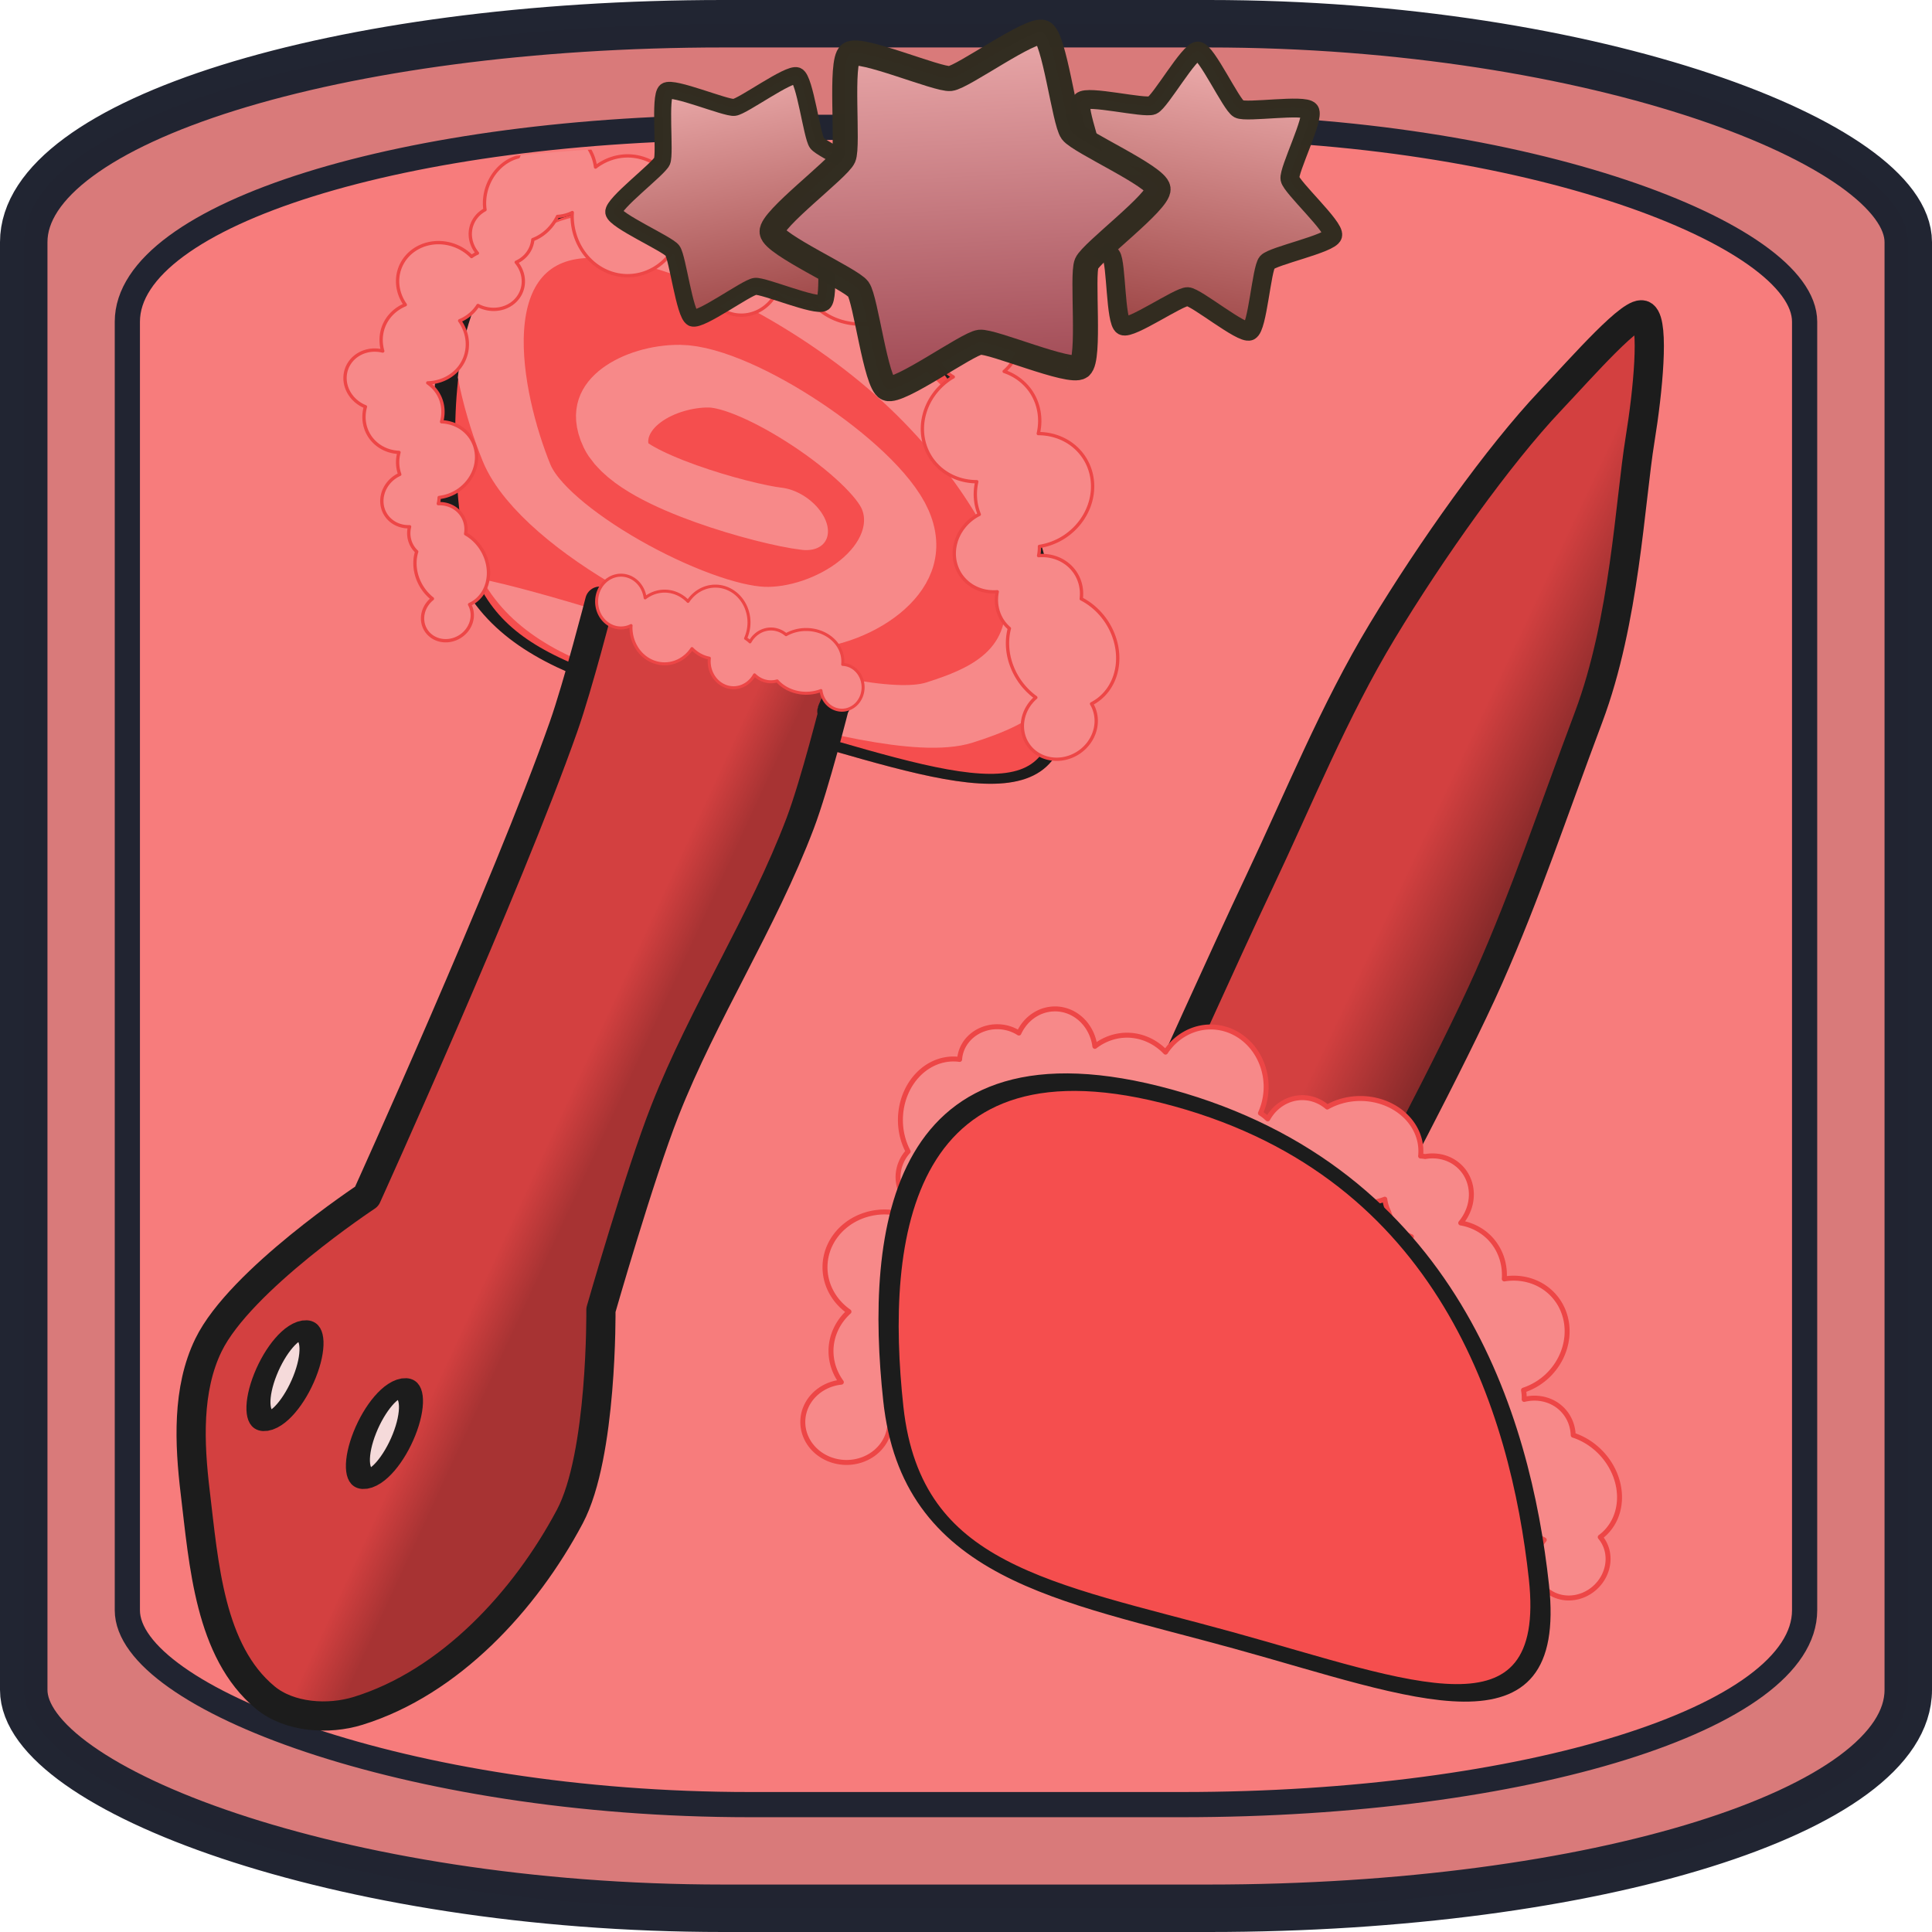 <?xml version="1.0" encoding="UTF-8" standalone="no"?>
<!-- Created with Inkscape (http://www.inkscape.org/) -->

<svg
   width="200"
   height="200"
   viewBox="0 0 52.917 52.917"
   version="1.1"
   id="svg1"
   inkscape:version="1.4.2 (f4327f4, 2025-05-13)"
   sodipodi:docname="Wormhole2.svg"
   xmlns:inkscape="http://www.inkscape.org/namespaces/inkscape"
   xmlns:sodipodi="http://sodipodi.sourceforge.net/DTD/sodipodi-0.dtd"
   xmlns:xlink="http://www.w3.org/1999/xlink"
   xmlns="http://www.w3.org/2000/svg"
   xmlns:svg="http://www.w3.org/2000/svg">
  <sodipodi:namedview
     id="namedview1"
     pagecolor="#ffffff"
     bordercolor="#000000"
     borderopacity="0.25"
     inkscape:showpageshadow="2"
     inkscape:pageopacity="0.0"
     inkscape:pagecheckerboard="0"
     inkscape:deskcolor="#d1d1d1"
     inkscape:document-units="mm"
     inkscape:zoom="6.4248316"
     inkscape:cx="82.181142"
     inkscape:cy="81.792027"
     inkscape:window-width="3840"
     inkscape:window-height="2054"
     inkscape:window-x="-11"
     inkscape:window-y="-11"
     inkscape:window-maximized="1"
     inkscape:current-layer="layer1" />
  <defs
     id="defs1">
    <linearGradient
       id="linearGradient29"
       inkscape:collect="always">
      <stop
         style="stop-color:#f2b3b3;stop-opacity:1;"
         offset="0"
         id="stop28" />
      <stop
         style="stop-color:#9e4752;stop-opacity:1;"
         offset="1"
         id="stop29" />
    </linearGradient>
    <linearGradient
       id="linearGradient27"
       inkscape:collect="always">
      <stop
         style="stop-color:#f2b3b3;stop-opacity:1;"
         offset="0"
         id="stop26" />
      <stop
         style="stop-color:#9e4747;stop-opacity:1;"
         offset="1"
         id="stop27" />
    </linearGradient>
    <linearGradient
       id="linearGradient23"
       inkscape:collect="always">
      <stop
         style="stop-color:#f2b3b3;stop-opacity:1;"
         offset="0"
         id="stop23" />
      <stop
         style="stop-color:#9e4747;stop-opacity:1;"
         offset="1"
         id="stop24" />
    </linearGradient>
    <inkscape:path-effect
       effect="spiro"
       id="path-effect9"
       is_visible="true"
       lpeversion="1" />
    <inkscape:path-effect
       effect="spiro"
       id="path-effect8"
       is_visible="true"
       lpeversion="1" />
    <inkscape:path-effect
       effect="mirror_symmetry"
       start_point="17.255,9.245"
       end_point="17.255,29.301"
       center_point="17.255,19.273"
       id="path-effect5"
       is_visible="true"
       lpeversion="1.2"
       lpesatellites=""
       mode="free"
       discard_orig_path="false"
       fuse_paths="true"
       oposite_fuse="false"
       split_items="false"
       split_open="false"
       link_styles="false" />
    <inkscape:path-effect
       effect="mirror_symmetry"
       start_point="27.03,8.41"
       end_point="27.03,28.183"
       center_point="27.03,18.297"
       id="path-effect3"
       is_visible="true"
       lpeversion="1.2"
       lpesatellites=""
       mode="free"
       discard_orig_path="false"
       fuse_paths="false"
       oposite_fuse="false"
       split_items="false"
       split_open="false"
       link_styles="false" />
    <inkscape:path-effect
       effect="spiro"
       id="path-effect8-8"
       is_visible="true"
       lpeversion="1" />
    <inkscape:path-effect
       effect="spiro"
       id="path-effect8-0"
       is_visible="true"
       lpeversion="1" />
    <inkscape:path-effect
       effect="spiro"
       id="path-effect8-0-9"
       is_visible="true"
       lpeversion="1" />
    <inkscape:path-effect
       effect="spiro"
       id="path-effect8-8-6"
       is_visible="true"
       lpeversion="1" />
    <inkscape:path-effect
       effect="spiro"
       id="path-effect8-3"
       is_visible="true"
       lpeversion="1" />
    <linearGradient
       inkscape:collect="always"
       xlink:href="#linearGradient23"
       id="linearGradient24"
       x1="9.158"
       y1="0.654"
       x2="9.524"
       y2="7.639"
       gradientUnits="userSpaceOnUse" />
    <linearGradient
       inkscape:collect="always"
       xlink:href="#linearGradient29"
       id="linearGradient25"
       x1="9.158"
       y1="0.654"
       x2="9.524"
       y2="7.639"
       gradientUnits="userSpaceOnUse" />
    <linearGradient
       inkscape:collect="always"
       xlink:href="#linearGradient27"
       id="linearGradient26"
       x1="9.158"
       y1="0.654"
       x2="9.524"
       y2="7.639"
       gradientUnits="userSpaceOnUse" />
    <clipPath
       clipPathUnits="userSpaceOnUse"
       id="clipPath6">
      <path
         id="path6"
         style="fill:#f54e4e;fill-opacity:1;stroke:#1c1c1c;stroke-width:0;stroke-linecap:round;stroke-linejoin:round;stroke-dasharray:none;stroke-opacity:1"
         d="m 44.94,30.2 c -4e-6,7.91 -5.558,6.887 -12.455,6.887 -6.896,0 -12.519,1.022 -12.519,-6.887 -1e-6,-7.91 1.857,-18.505 12.487,-18.505 10.63,1e-6 12.487,10.596 12.487,18.505 z"
         sodipodi:nodetypes="ssszs" />
    </clipPath>
    <clipPath
       clipPathUnits="userSpaceOnUse"
       id="clipPath3">
      <path
         id="path3"
         style="fill:#d2f54e;fill-opacity:0.505;stroke:#1c1c1c;stroke-width:0;stroke-linecap:round;stroke-linejoin:round;stroke-dasharray:none;stroke-opacity:1"
         d="m 45.056,30.307 c 0,7.902 -5.589,6.88 -12.523,6.88 -6.934,0 -12.588,1.021 -12.588,-6.88 0,-7.902 1.868,-18.487 12.556,-18.487 10.688,0 12.556,10.585 12.556,18.487 z"
         sodipodi:nodetypes="ssszs" />
    </clipPath>
    <linearGradient
       inkscape:collect="always"
       xlink:href="#linearGradient7"
       id="linearGradient8"
       x1="9.724"
       y1="25.194"
       x2="23.463"
       y2="31.531"
       gradientUnits="userSpaceOnUse"
       gradientTransform="translate(-1.003,0.394)" />
    <linearGradient
       id="linearGradient7"
       inkscape:collect="always">
      <stop
         style="stop-color:#d34040;stop-opacity:1;"
         offset="0.552"
         id="stop7" />
      <stop
         style="stop-color:#a73333;stop-opacity:1;"
         offset="0.641"
         id="stop8" />
    </linearGradient>
    <linearGradient
       inkscape:collect="always"
       xlink:href="#linearGradient10"
       id="linearGradient11"
       x1="36.386"
       y1="19.42"
       x2="47.133"
       y2="24.498"
       gradientUnits="userSpaceOnUse"
       gradientTransform="translate(-1.003,0.394)" />
    <linearGradient
       id="linearGradient10"
       inkscape:collect="always">
      <stop
         style="stop-color:#d34040;stop-opacity:1;"
         offset="0.407"
         id="stop10" />
      <stop
         style="stop-color:#7a2626;stop-opacity:1;"
         offset="0.685"
         id="stop11" />
    </linearGradient>
    <clipPath
       clipPathUnits="userSpaceOnUse"
       id="clipPath18">
      <rect
         style="fill:#f5dada;fill-opacity:1;stroke:#212532;stroke-width:0.69;stroke-linejoin:round;stroke-miterlimit:8.2;stroke-dasharray:none;stroke-opacity:0.996"
         id="rect18"
         width="45.94"
         height="45.94"
         x="3.688"
         y="3.8"
         ry="5.324"
         rx="17.051" />
    </clipPath>
  </defs>
  <g
     inkscape:label="Ebene 1"
     inkscape:groupmode="layer"
     id="layer1"
     transform="translate(-0.2,-0.2)">
    <rect
       style="fill:#d97a7a;fill-opacity:1;stroke:#212532;stroke-width:1.3;stroke-linejoin:round;stroke-miterlimit:8.2;stroke-dasharray:none;stroke-opacity:0.996"
       id="rect1"
       width="51.617"
       height="51.617"
       x="0.85"
       y="0.85"
       ry="5.982"
       rx="19.158" />
    <rect
       style="fill:#f77c7c;fill-opacity:1;stroke:#212532;stroke-width:0.69;stroke-linejoin:round;stroke-miterlimit:8.2;stroke-dasharray:none;stroke-opacity:0.996"
       id="rect1-8"
       width="45.94"
       height="45.94"
       x="3.688"
       y="3.688"
       ry="5.324"
       rx="17.051" />
    <g
       id="g3"
       transform="matrix(0.689,0.19,0.062,0.569,-3.426,-7.01)"
       clip-path="url(#clipPath6)">
      <path
         id="path1"
         style="fill:#f54e4e;fill-opacity:1;stroke:#1c1c1c;stroke-width:2.097;stroke-linecap:round;stroke-linejoin:round;stroke-dasharray:none;stroke-opacity:1"
         d="m 45.411,30.526 c 0,8.128 -5.712,7.078 -12.799,7.078 -7.087,0 -12.865,1.051 -12.865,-7.078 0,-8.128 1.909,-19.017 12.832,-19.017 10.924,0 12.832,10.889 12.832,19.017 z"
         sodipodi:nodetypes="ssszs" />
      <path
         id="path2"
         style="fill:none;fill-rule:evenodd;stroke:#f78989;stroke-width:3.07;stroke-linecap:round;stroke-dasharray:none;stroke-opacity:1"
         d="m 34.49,26.258 c -1.655,0.328 -6.825,0.28 -7.363,-1.246 -0.697,-1.977 1.83,-4.292 3.762,-4.917 2.386,-0.772 7.482,1.824 8.192,4.16 0.849,2.793 -2.941,6.705 -5.684,7.499 -3.2,0.927 -9.864,-1.281 -10.742,-4.429 -1.005,-3.607 -1.745,-11.659 3.835,-13.488 3.868,-1.267 9.327,0.367 12.924,3.164 3.633,2.825 5.385,6.828 5.592,8.875 0.449,4.441 -1.878,6.564 -4.516,8.388 -3.877,2.68 -16.487,0.581 -20.887,1.431"
         sodipodi:nodetypes="csssssssssc"
         clip-path="url(#clipPath3)"
         transform="matrix(0.932,0,0,0.932,2.241,1.689)" />
    </g>
    <path
       style="fill:url(#linearGradient8);fill-opacity:1;stroke:#1c1c1c;stroke-width:0.8;stroke-linecap:round;stroke-linejoin:round;stroke-dasharray:none;stroke-opacity:1"
       d="m 23.386,18.931 c -0.655,1.276 -0.311,0.546 -0.311,0.546 0,0 -0.556,2.211 -0.959,3.274 -1.028,2.711 -2.641,5.173 -3.704,7.871 -0.7,1.778 -1.753,5.457 -1.753,5.457 0,0 0.044,3.976 -0.852,5.661 -1.231,2.315 -3.291,4.543 -5.795,5.319 C 9.193,47.314 8.125,47.243 7.465,46.696 5.94,45.433 5.783,43.04 5.547,41.074 5.386,39.733 5.319,38.253 5.911,37.039 c 0.868,-1.781 4.333,-4.068 4.333,-4.068 0,0 3.845,-8.48 5.391,-12.865 0.397,-1.125 0.992,-3.44 0.992,-3.44"
       id="path4"
       sodipodi:nodetypes="ccaacaaaaacac" />
    <ellipse
       style="fill:#f5dada;fill-opacity:1;stroke:#1c1c1c;stroke-width:0.618;stroke-linecap:round;stroke-linejoin:round;stroke-dasharray:none;stroke-opacity:1"
       id="path5"
       cx="-22.618"
       cy="-39.265"
       rx="0.537"
       ry="1.324"
       transform="matrix(-0.998,-0.062,0.371,-0.929,0,0)" />
    <ellipse
       style="fill:#f5dada;fill-opacity:1;stroke:#1c1c1c;stroke-width:0.618;stroke-linecap:round;stroke-linejoin:round;stroke-dasharray:none;stroke-opacity:1"
       id="path5-4"
       cx="-25.901"
       cy="-40.753"
       rx="0.537"
       ry="1.324"
       transform="matrix(-0.998,-0.062,0.371,-0.929,0,0)"
       inkscape:label="path5-4" />
    <path
       style="fill:url(#linearGradient11);fill-opacity:1;stroke:#1c1c1c;stroke-width:0.8;stroke-linecap:round;stroke-linejoin:round;stroke-dasharray:none;stroke-opacity:1"
       d="m 32.005,30.226 c 0,0 1.76,-3.915 2.679,-5.854 1.094,-2.308 2.053,-4.693 3.373,-6.88 1.347,-2.232 3.183,-4.813 4.608,-6.32 0.892,-0.944 2.286,-2.542 2.552,-2.331 0.296,0.234 0.121,2.065 -0.095,3.391 -0.28,1.72 -0.418,4.966 -1.411,7.611 -1.012,2.695 -1.701,4.798 -2.73,7.124 -0.997,2.254 -3.329,6.603 -3.329,6.603 l -2.633,-1.711 z"
       id="path7"
       sodipodi:nodetypes="caassssaccc" />
    <path
       d="m 29.094,27.834 a 1.103,1.193 0 0 0 -0.987,0.661 1.035,0.957 1.523 0 0 -0.565,-0.173 1.035,0.957 1.523 0 0 -1.058,0.895 1.44,1.658 1.523 0 0 -0.137,-0.011 1.44,1.658 1.523 0 0 -1.484,1.619 1.44,1.658 1.523 0 0 0.21,0.913 1.193,1.103 1.523 0 0 -0.275,0.676 1.193,1.103 1.523 0 0 0.558,0.962 1.193,1.103 1.523 0 0 -0.163,0.195 1.643,1.519 1.523 0 0 -0.713,-0.175 1.643,1.519 1.523 0 0 -1.683,1.475 1.643,1.519 1.523 0 0 0.656,1.255 1.643,1.519 1.523 0 0 -0.492,1.045 1.643,1.519 1.523 0 0 0.283,0.886 1.193,1.103 1.523 0 0 -1.055,1.064 v 5.17e-4 a 1.193,1.103 1.523 0 0 1.163,1.134 1.193,1.103 1.523 0 0 1.222,-1.071 1.193,1.103 1.523 0 0 -0.096,-0.457 1.643,1.519 1.523 0 0 0.085,0.007 1.643,1.519 1.523 0 0 1.683,-1.475 1.643,1.519 1.523 0 0 -0.656,-1.255 1.643,1.519 1.523 0 0 0.455,-0.774 1.193,1.103 1.523 0 0 0.142,0.012 1.193,1.103 1.523 0 0 1.222,-1.071 1.193,1.103 1.523 0 0 -0.558,-0.962 1.193,1.103 1.523 0 0 0.333,-0.733 1.193,1.103 1.523 0 0 -0.032,-0.282 1.44,1.658 1.523 0 0 0.592,-1.294 1.44,1.658 1.523 0 0 -0.104,-0.673 1.035,0.957 1.523 0 0 0.685,-0.349 1.103,1.193 0 0 0 0.77,0.339 1.103,1.193 0 0 0 0.455,-0.108 1.519,1.643 0 0 0 -0.005,0.086 1.519,1.643 0 0 0 1.519,1.643 1.519,1.643 0 0 0 1.237,-0.689 1.519,1.643 0 0 0 0.785,0.434 1.103,1.193 0 0 0 -0.008,0.143 1.103,1.193 0 0 0 1.103,1.193 1.103,1.193 0 0 0 0.946,-0.583 1.103,1.193 0 0 0 0.742,0.313 1.103,1.193 0 0 0 0.281,-0.039 1.658,1.44 0 0 0 1.309,0.557 1.658,1.44 0 0 0 0.67,-0.122 0.957,1.035 0 0 0 0.106,0.347 1.103,1.193 47.445 0 0 0.233,0.42 1.103,1.193 47.445 0 0 0.388,0.261 1.519,1.643 47.445 0 0 -0.067,0.055 1.519,1.643 47.445 0 0 -0.183,2.23 1.519,1.643 47.445 0 0 1.345,0.445 1.519,1.643 47.445 0 0 0.211,0.872 1.103,1.193 47.445 0 0 -0.111,0.09 1.103,1.193 47.445 0 0 -0.133,1.619 1.103,1.193 47.445 0 0 1.069,0.303 1.103,1.193 47.445 0 0 0.271,0.758 1.103,1.193 47.445 0 0 0.22,0.18 1.658,1.44 47.445 0 0 0.475,1.342 1.658,1.44 47.445 0 0 0.543,0.41 0.957,1.035 47.445 0 0 -0.013,1.298 0.957,1.035 47.445 0 0 1.409,0.005 0.957,1.035 47.445 0 0 0.138,-1.379 1.658,1.44 47.445 0 0 0.106,-0.087 1.658,1.44 47.445 0 0 -0.06,-2.195 1.658,1.44 47.445 0 0 -0.786,-0.51 1.103,1.193 47.445 0 0 -0.273,-0.677 1.103,1.193 47.445 0 0 -1.07,-0.303 1.103,1.193 47.445 0 0 -0.018,-0.254 1.519,1.643 47.445 0 0 0.634,-0.371 1.519,1.643 47.445 0 0 0.183,-2.23 1.519,1.643 47.445 0 0 -1.344,-0.445 1.519,1.643 47.445 0 0 -0.374,-1.094 1.519,1.643 47.445 0 0 -0.819,-0.439 1.103,1.193 47.445 0 0 0.018,-1.498 h -5.17e-4 a 1.103,1.193 47.445 0 0 -0.991,-0.321 0.957,1.035 0 0 0 -0.125,-0.013 1.658,1.44 0 0 0 0.007,-0.137 1.658,1.44 0 0 0 -1.657,-1.44 1.658,1.44 0 0 0 -0.907,0.234 1.103,1.193 0 0 0 -0.684,-0.257 1.103,1.193 0 0 0 -0.947,0.583 1.103,1.193 0 0 0 -0.199,-0.158 1.519,1.643 0 0 0 0.156,-0.718 1.519,1.643 0 0 0 -1.519,-1.643 1.519,1.643 0 0 0 -1.237,0.689 1.519,1.643 0 0 0 -1.058,-0.464 1.519,1.643 0 0 0 -0.877,0.306 1.103,1.193 0 0 0 -1.092,-1.026 z"
       style="fill:#f78989;stroke:#ed4646;stroke-width:0.136;stroke-linecap:round;stroke-linejoin:round"
       id="path15" />
    <g
       id="g3-1"
       transform="matrix(0.689,0.19,0.062,0.569,9.17,17.533)">
      <path
         id="path1-1"
         style="fill:#f54e4e;fill-opacity:1;stroke:#1c1c1c;stroke-width:0.8;stroke-linecap:round;stroke-linejoin:round;stroke-dasharray:none;stroke-opacity:1"
         d="m 45.411,30.526 c 0,8.128 -5.712,7.078 -12.799,7.078 -7.087,0 -12.865,1.051 -12.865,-7.078 0,-8.128 1.909,-19.017 12.832,-19.017 10.924,0 12.832,10.889 12.832,19.017 z"
         sodipodi:nodetypes="ssszs" />
    </g>
    <ellipse
       style="fill:#f78989;fill-opacity:1;stroke:#1c1c1c;stroke-width:0;stroke-linecap:round;stroke-linejoin:round;stroke-dasharray:none;stroke-opacity:1"
       id="path11-1-9-2"
       cx="21.339"
       cy="17.79"
       rx="0.81"
       ry="0.876" />
    <path
       d="m 17.209,15.954 a 0.669,0.723 0 0 0 -0.668,0.723 0.669,0.723 0 0 0 0.668,0.723 0.669,0.723 0 0 0 0.276,-0.066 0.921,0.996 0 0 0 -0.003,0.052 0.921,0.996 0 0 0 0.921,0.996 0.921,0.996 0 0 0 0.75,-0.418 0.921,0.996 0 0 0 0.476,0.263 0.669,0.723 0 0 0 -0.005,0.087 0.669,0.723 0 0 0 0.668,0.723 0.669,0.723 0 0 0 0.574,-0.353 0.669,0.723 0 0 0 0.449,0.19 0.669,0.723 0 0 0 0.171,-0.024 1.005,0.873 0 0 0 0.794,0.338 1.005,0.873 0 0 0 0.406,-0.074 0.58,0.627 0 0 0 0.574,0.538 0.58,0.627 0 0 0 0.58,-0.627 0.58,0.627 0 0 0 -0.559,-0.627 1.005,0.873 0 0 0 0.004,-0.083 1.005,0.873 0 0 0 -1.005,-0.873 1.005,0.873 0 0 0 -0.55,0.142 0.669,0.723 0 0 0 -0.414,-0.156 0.669,0.723 0 0 0 -0.574,0.353 0.669,0.723 0 0 0 -0.121,-0.096 0.921,0.996 0 0 0 0.094,-0.435 0.921,0.996 0 0 0 -0.921,-0.996 0.921,0.996 0 0 0 -0.75,0.418 0.921,0.996 0 0 0 -0.642,-0.281 0.921,0.996 0 0 0 -0.532,0.185 0.669,0.723 0 0 0 -0.662,-0.622 z"
       style="fill:#f78989;stroke:#ed4646;stroke-width:0.082;stroke-linecap:round;stroke-linejoin:round;stroke-dasharray:none;stroke-opacity:1"
       id="path12" />
    <path
       d="m 16.422,3.356 a 1.103,1.193 0 0 0 -1.023,0.746 1.046,1.204 21.261 0 0 -0.831,0.774 1.046,1.204 21.261 0 0 -0.081,0.675 0.866,0.801 21.261 0 0 -0.353,0.395 0.866,0.801 21.261 0 0 0.145,0.794 0.866,0.801 21.261 0 0 -0.16,0.093 1.193,1.103 21.261 0 0 -0.444,-0.294 1.193,1.103 21.261 0 0 -1.512,0.595 1.193,1.103 21.261 0 0 0.141,1.019 1.193,1.103 21.261 0 0 -0.593,0.594 1.193,1.103 21.261 0 0 -0.067,0.434 1.193,1.103 21.261 0 0 0.042,0.24 0.866,0.801 21.261 0 0 -0.168,-0.025 0.866,0.801 21.261 0 0 -0.814,0.494 0.866,0.801 21.261 0 0 0.508,1.057 1.019,1.102 59.118 0 0 0.096,0.775 1.019,1.102 59.118 0 0 0.823,0.475 1.019,1.102 59.118 0 0 0.021,0.602 0.74,0.8 59.118 0 0 -0.085,0.044 0.74,0.8 59.118 0 0 -0.307,1.046 0.74,0.8 59.118 0 0 0.661,0.344 0.74,0.8 59.118 0 0 0.075,0.535 0.74,0.8 59.118 0 0 0.12,0.148 1.113,0.966 59.118 0 0 0.13,0.946 1.113,0.966 59.118 0 0 0.301,0.343 0.642,0.694 59.118 0 0 -0.185,0.851 0.642,0.694 59.118 0 0 0.925,0.194 0.642,0.694 59.118 0 0 0.278,-0.887 1.113,0.966 59.118 0 0 0.082,-0.043 1.113,0.966 59.118 0 0 0.258,-1.451 1.113,0.966 59.118 0 0 -0.448,-0.442 0.74,0.8 59.118 0 0 -0.087,-0.482 0.74,0.8 59.118 0 0 -0.662,-0.344 0.74,0.8 59.118 0 0 0.023,-0.169 1.019,1.102 59.118 0 0 0.467,-0.158 1.019,1.102 59.118 0 0 0.423,-1.441 1.019,1.102 59.118 0 0 -0.823,-0.475 1.019,1.102 59.118 0 0 -0.098,-0.769 1.019,1.102 59.118 0 0 -0.281,-0.296 1.193,1.103 21.261 0 0 1.015,-0.683 1.193,1.103 21.261 0 0 -0.141,-1.019 1.193,1.103 21.261 0 0 0.501,-0.418 0.866,0.801 21.261 0 0 0.095,0.043 0.866,0.801 21.261 0 0 1.098,-0.433 0.866,0.801 21.261 0 0 -0.145,-0.794 0.866,0.801 21.261 0 0 0.407,-0.419 0.866,0.801 21.261 0 0 0.048,-0.201 1.046,1.204 21.261 0 0 0.676,-0.635 1.103,1.193 0 0 0 0.405,-0.106 1.519,1.643 0 0 0 -0.005,0.086 1.519,1.643 0 0 0 1.519,1.643 1.519,1.643 0 0 0 1.237,-0.689 1.519,1.643 0 0 0 0.785,0.434 1.103,1.193 0 0 0 -0.009,0.143 1.103,1.193 0 0 0 1.103,1.193 1.103,1.193 0 0 0 0.947,-0.583 1.103,1.193 0 0 0 0.742,0.313 1.103,1.193 0 0 0 0.281,-0.04 1.658,1.44 0 0 0 1.309,0.557 1.658,1.44 0 0 0 0.67,-0.122 0.957,1.035 0 0 0 0.947,0.888 0.957,1.035 0 0 0 0.405,-0.098 1.103,1.193 56.687 0 0 0.163,0.456 1.103,1.193 56.687 0 0 0.341,0.321 1.519,1.643 56.687 0 0 -0.074,0.043 1.519,1.643 56.687 0 0 -0.538,2.172 1.519,1.643 56.687 0 0 1.255,0.655 1.519,1.643 56.687 0 0 0.069,0.895 1.103,1.193 56.687 0 0 -0.124,0.071 1.103,1.193 56.687 0 0 -0.391,1.577 1.103,1.193 56.687 0 0 1.007,0.471 1.103,1.193 56.687 0 0 0.145,0.792 1.103,1.193 56.687 0 0 0.188,0.213 1.658,1.44 56.687 0 0 0.254,1.4 1.658,1.44 56.687 0 0 0.47,0.492 0.957,1.035 56.687 0 0 -0.222,1.278 0.957,1.035 56.687 0 0 1.39,0.232 0.957,1.035 56.687 0 0 0.358,-1.338 1.658,1.44 56.687 0 0 0.118,-0.069 1.658,1.44 56.687 0 0 0.294,-2.177 1.658,1.44 56.687 0 0 -0.694,-0.629 1.103,1.193 56.687 0 0 -0.161,-0.712 1.103,1.193 56.687 0 0 -1.007,-0.471 1.103,1.193 56.687 0 0 0.023,-0.253 1.519,1.643 56.687 0 0 0.685,-0.264 1.519,1.643 56.687 0 0 0.538,-2.171 1.519,1.643 56.687 0 0 -1.255,-0.655 1.519,1.643 56.687 0 0 -0.193,-1.139 A 1.519,1.643 56.687 0 0 28.707,9.979 1.103,1.193 56.687 0 0 28.965,8.503 1.103,1.193 56.687 0 0 27.363,8.237 1.103,1.193 56.687 0 0 27.346,8.248 0.957,1.035 0 0 0 26.438,7.387 1.658,1.44 0 0 0 26.445,7.25 1.658,1.44 0 0 0 24.787,5.809 1.658,1.44 0 0 0 23.88,6.044 1.103,1.193 0 0 0 23.197,5.787 1.103,1.193 0 0 0 22.25,6.37 1.103,1.193 0 0 0 22.051,6.212 1.519,1.643 0 0 0 22.206,5.494 1.519,1.643 0 0 0 20.687,3.851 1.519,1.643 0 0 0 19.45,4.541 1.519,1.643 0 0 0 18.392,4.076 1.519,1.643 0 0 0 17.514,4.382 1.103,1.193 0 0 0 16.422,3.356 Z"
       style="fill:#f78989;stroke:#ed4646;stroke-width:0.091;stroke-linecap:round;stroke-linejoin:round"
       id="path16"
       clip-path="url(#clipPath18)"
       transform="translate(-1.003,0.394)" />
    <path
       sodipodi:type="star"
       style="fill:url(#linearGradient26);fill-opacity:1;fill-rule:nonzero;stroke:#322d21;stroke-width:0.443;stroke-linejoin:round;stroke-miterlimit:8.2;stroke-opacity:0.996"
       id="path1-5-7"
       inkscape:flatsided="false"
       sodipodi:sides="7"
       sodipodi:cx="9.3473988"
       sodipodi:cy="4.4553022"
       sodipodi:r1="3.4362388"
       sodipodi:r2="2.3474281"
       sodipodi:arg1="0.9357696"
       sodipodi:arg2="1.3845686"
       inkscape:rounded="0.12173243"
       inkscape:randomized="0"
       d="M 11.386,7.222 C 11.222,7.342 9.982,6.725 9.782,6.762 9.582,6.8 8.652,7.826 8.455,7.774 8.259,7.721 7.969,6.366 7.815,6.233 7.661,6.101 6.278,6.013 6.197,5.827 6.116,5.641 6.994,4.569 7.002,4.366 7.009,4.163 6.216,3.027 6.311,2.847 6.406,2.668 7.791,2.686 7.955,2.565 8.118,2.445 8.512,1.116 8.711,1.078 8.911,1.041 9.761,2.136 9.957,2.188 10.153,2.241 11.437,1.72 11.591,1.852 c 0.154,0.133 -0.172,1.48 -0.091,1.666 0.081,0.186 1.289,0.865 1.281,1.068 -0.008,0.203 -1.264,0.788 -1.359,0.967 -0.095,0.179 0.127,1.547 -0.036,1.668 z"
       inkscape:transform-center-x="-0.33505938"
       inkscape:transform-center-y="-0.73490864"
       transform="matrix(1.134,0.263,-0.263,1.134,23.415,-1.916)" />
    <path
       sodipodi:type="star"
       style="fill:url(#linearGradient24);fill-opacity:1;fill-rule:nonzero;stroke:#322d21;stroke-width:0.443;stroke-linejoin:round;stroke-miterlimit:8.2;stroke-opacity:0.996"
       id="path1-5-7-0"
       inkscape:flatsided="false"
       sodipodi:sides="6"
       sodipodi:cx="9.3473988"
       sodipodi:cy="4.4553022"
       sodipodi:r1="3.4362388"
       sodipodi:r2="2.3474281"
       sodipodi:arg1="0.9357696"
       sodipodi:arg2="1.4593684"
       inkscape:rounded="0.12173243"
       inkscape:randomized="0"
       d="M 11.386,7.222 C 11.206,7.354 9.83,6.763 9.608,6.788 9.387,6.813 8.175,7.693 7.971,7.604 7.767,7.515 7.59,6.027 7.458,5.848 7.325,5.669 5.957,5.059 5.932,4.837 5.908,4.616 7.107,3.719 7.197,3.515 7.286,3.311 7.13,1.821 7.309,1.689 7.488,1.557 8.865,2.147 9.086,2.122 9.308,2.098 10.52,1.218 10.724,1.307 c 0.204,0.089 0.381,1.577 0.513,1.756 0.132,0.179 1.5,0.789 1.525,1.01 0.025,0.221 -1.175,1.118 -1.264,1.322 -0.089,0.204 0.067,1.694 -0.112,1.826 z"
       inkscape:transform-center-x="0.3024544"
       inkscape:transform-center-y="-0.66339452"
       transform="matrix(-1.024,0.237,0.237,1.024,29.114,-1.185)" />
    <path
       sodipodi:type="star"
       style="fill:url(#linearGradient25);fill-opacity:1;fill-rule:nonzero;stroke:#322d21;stroke-width:0.443;stroke-linejoin:round;stroke-miterlimit:8.2;stroke-opacity:0.996"
       id="path1-5-9"
       inkscape:flatsided="false"
       sodipodi:sides="6"
       sodipodi:cx="9.3473988"
       sodipodi:cy="4.4553022"
       sodipodi:r1="3.4362388"
       sodipodi:r2="2.3474281"
       sodipodi:arg1="0.9357696"
       sodipodi:arg2="1.4593684"
       inkscape:rounded="0.12173243"
       inkscape:randomized="0"
       d="M 11.386,7.222 C 11.206,7.354 9.83,6.763 9.608,6.788 9.387,6.813 8.175,7.693 7.971,7.604 7.767,7.515 7.59,6.027 7.458,5.848 7.325,5.669 5.957,5.059 5.932,4.837 5.908,4.616 7.107,3.719 7.197,3.515 7.286,3.311 7.13,1.821 7.309,1.689 7.488,1.557 8.865,2.147 9.086,2.122 9.308,2.098 10.52,1.218 10.724,1.307 c 0.204,0.089 0.381,1.577 0.513,1.756 0.132,0.179 1.5,0.789 1.525,1.01 0.025,0.221 -1.175,1.118 -1.264,1.322 -0.089,0.204 0.067,1.694 -0.112,1.826 z"
       inkscape:transform-center-x="0.10400107"
       inkscape:transform-center-y="-1.3089877"
       transform="matrix(1.548,0,0,1.548,12.164,-0.934)" />
  </g>
</svg>
